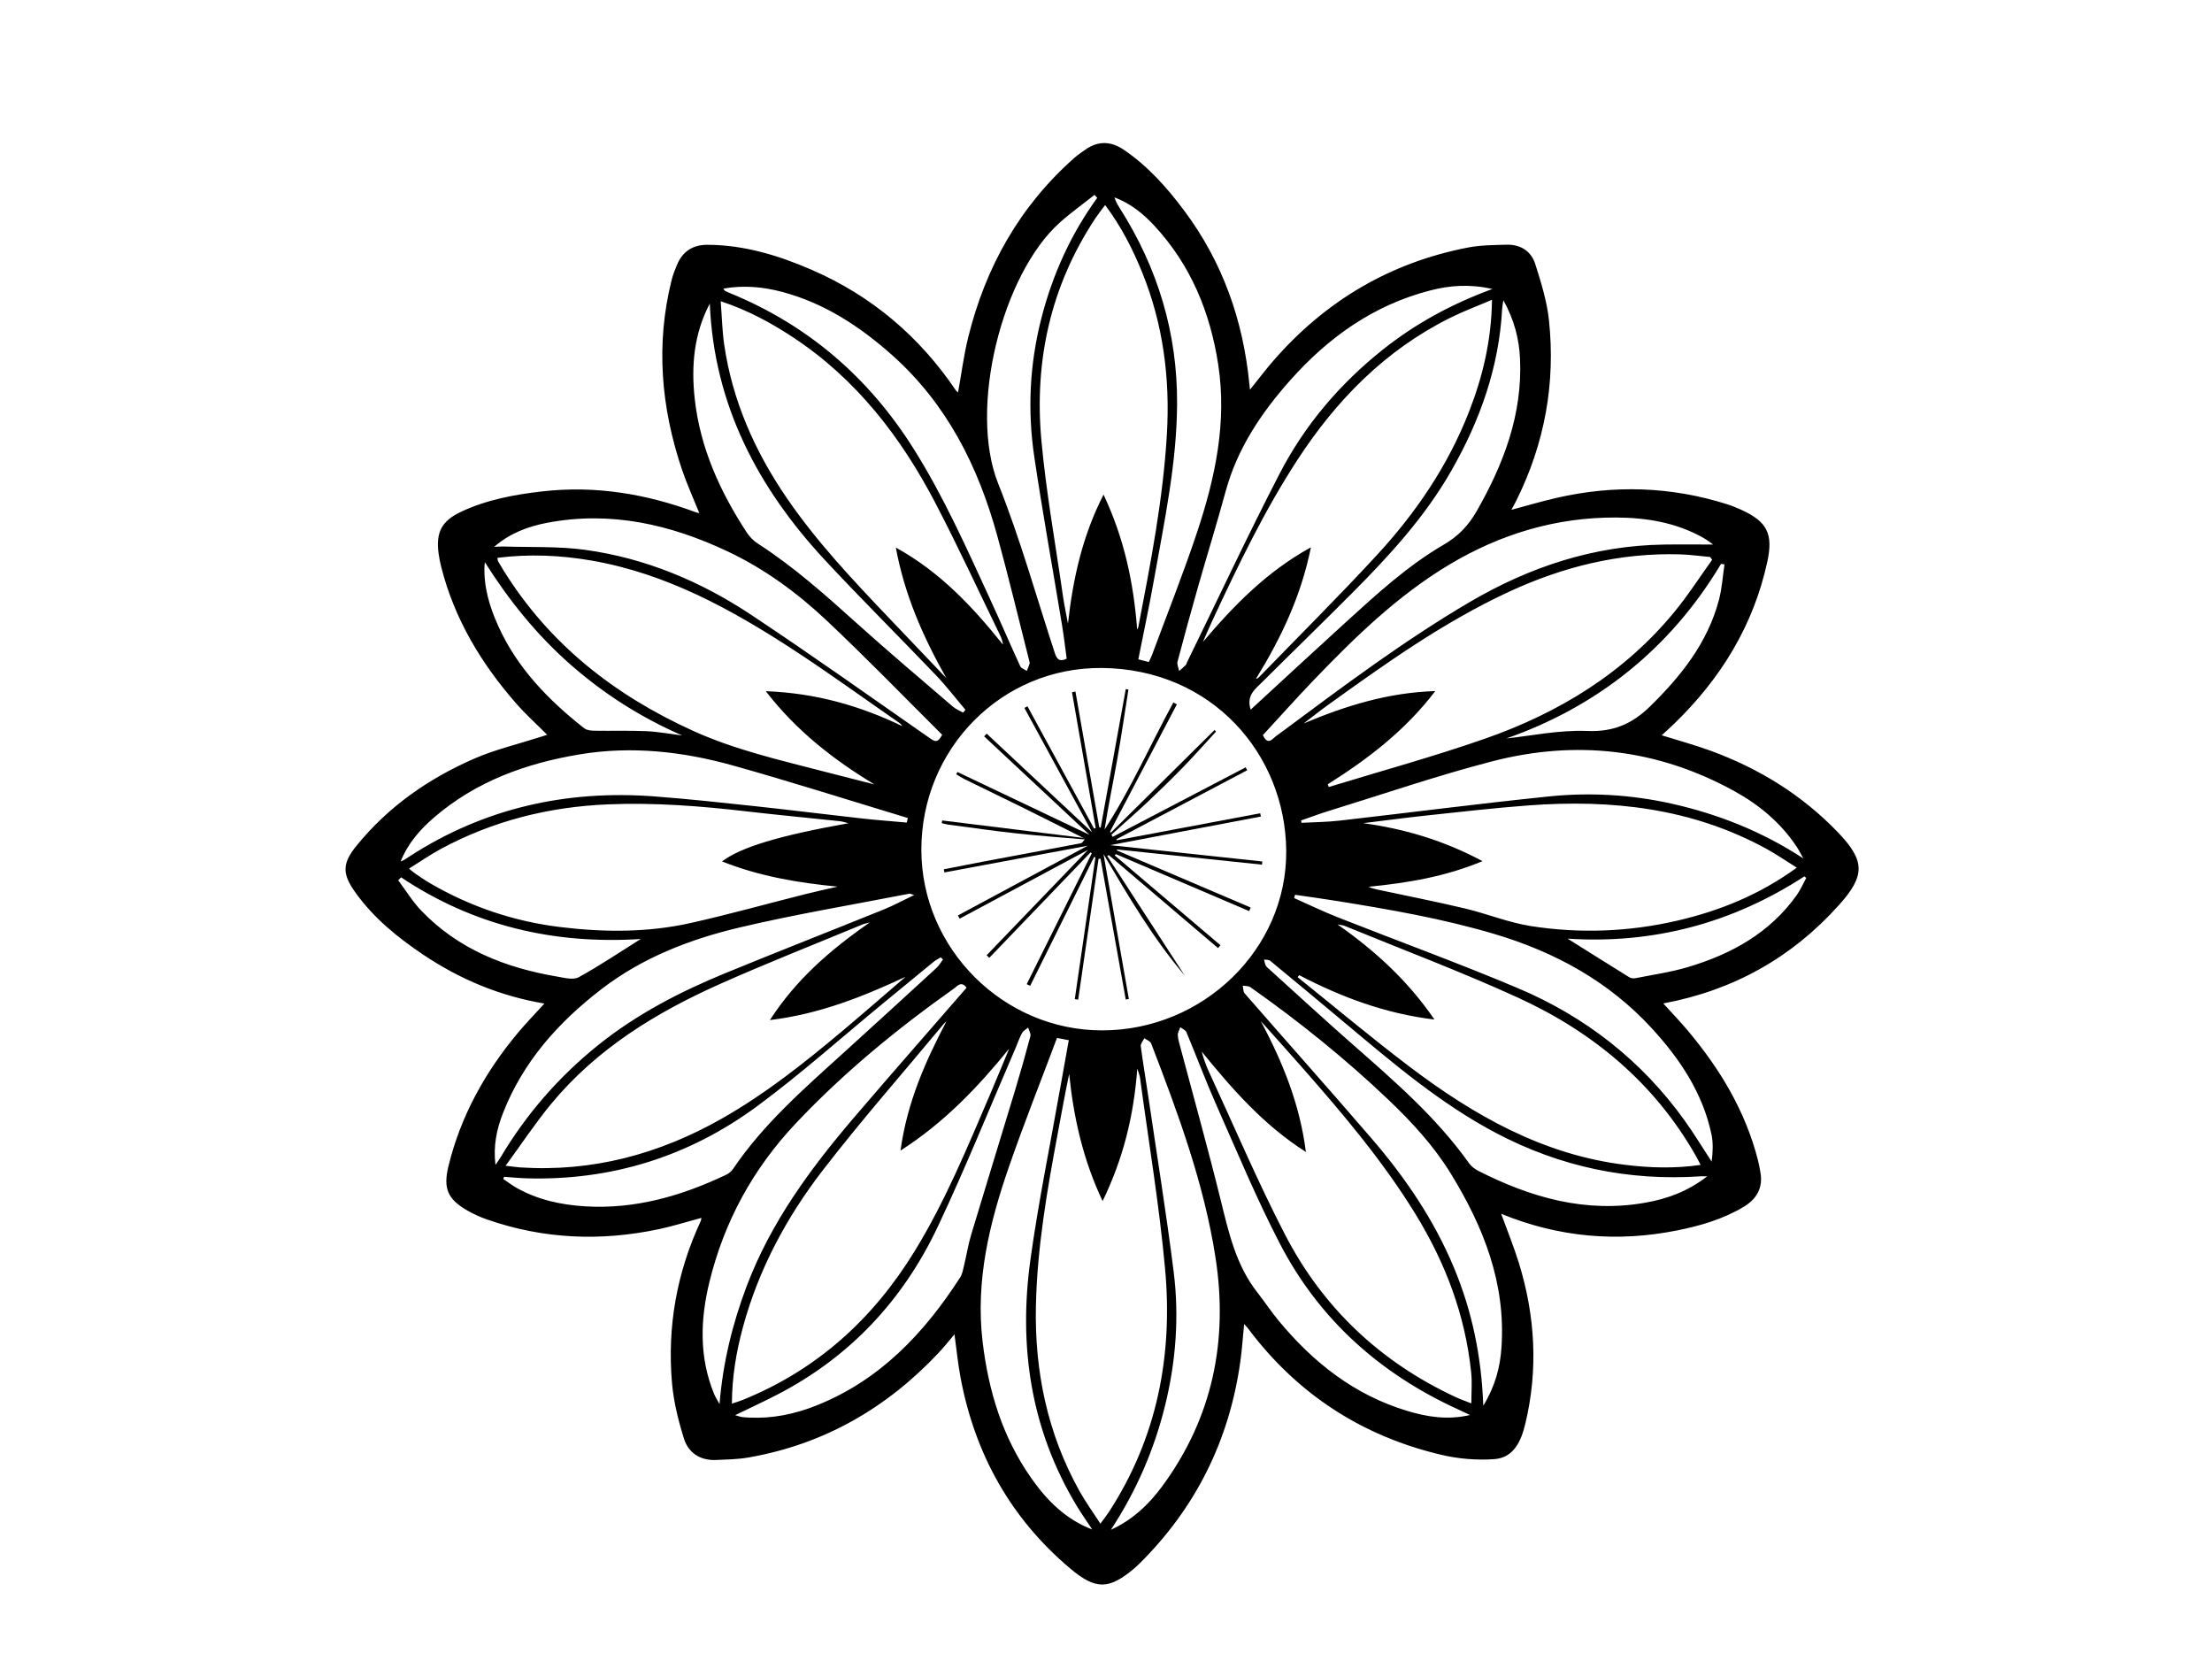 <?xml version="1.0" encoding="UTF-8"?><svg id="a" xmlns="http://www.w3.org/2000/svg" viewBox="0 0 800 600.7"><path d="M197.92,265.74c-3.94-3.96-7.83-7.46-11.26-11.38-12.62-14.43-22.32-30.52-27.07-49.3-.41-1.62-.75-3.26-.97-4.91-1.02-7.68,1.1-11.76,8.12-15.08,9.28-4.38,19.25-6.21,29.34-7.37,19.21-2.21,37.73,.89,55.74,7.6,.28,.1,.59,.13,1.09,.23-2.16-5.38-4.5-10.49-6.29-15.79-7.56-22.45-9.51-45.25-3.73-68.43,.48-1.93,1.23-3.81,2-5.65,2.05-4.85,5.79-7.17,11.03-7.14,13.28,.06,25.7,3.86,37.71,9.08,21.62,9.4,38.91,24.08,52.1,43.6,.17,.25,.45,.44,.76,.72,1.23-6.76,2.07-13.48,3.69-20,6.29-25.41,18.6-47.34,38.36-64.82,1.25-1.1,2.65-2.04,4.01-3,4.67-3.28,9.3-3.07,13.97,.11,8.7,5.93,15.57,13.66,21.8,22.01,13.89,18.6,21.28,39.66,23.53,62.64,.05,.53,.11,1.05,.22,2.06,3.03-3.76,5.67-7.28,8.55-10.58,18.8-21.57,42.16-35.4,70.3-40.83,4.56-.88,9.31-.9,13.98-1.02,4.99-.13,8.87,2.31,10.34,6.97,2.1,6.64,4.23,13.43,4.96,20.31,2.43,22.8-1.55,44.61-11.78,65.2-.54,1.09-1.14,2.14-1.81,3.39,5.57-1.48,10.96-3.09,16.42-4.34,20.75-4.75,41.33-4.1,61.67,2.34,1.69,.54,3.34,1.22,4.96,1.95,9.46,4.29,11.72,8.7,9.5,18.88-5.05,23.16-16.95,42.4-33.88,58.72-1.35,1.3-2.76,2.55-4.3,3.98,6.1,1.91,11.97,3.5,17.66,5.58,17.52,6.4,33.07,15.99,46.04,29.48,9.9,10.3,9.96,15.67,.45,26.28-17.02,18.98-38.06,30.85-63.58,35.63,3.16,3.49,6.29,6.73,9.17,10.18,11.48,13.74,20.52,28.82,25.03,46.33,.39,1.51,.66,3.05,.93,4.58,.99,5.68-1.38,9.67-6.2,12.54-7.38,4.39-15.46,6.75-23.78,8.42-21.74,4.38-42.94,2.55-63.78-5.99,2.22,6.11,4.56,11.83,6.38,17.71,5.95,19.23,7.07,38.74,2.31,58.38-1.46,6.02-4.1,12.12-11.15,12.63-6.34,.46-13-.1-19.19-1.56-28.71-6.77-52.09-21.96-69.85-45.63-.32-.42-.7-.8-1.46-1.67-.49,4.89-.77,9.26-1.38,13.59-4,28.55-16.17,53.02-36.72,73.29-.48,.47-.97,.92-1.48,1.36-9.3,7.87-14.06,8-23.41,.1-21.44-18.11-34.3-41.22-39.52-68.67-.98-5.13-1.48-10.36-2.25-15.94-1.95,2.29-3.69,4.51-5.61,6.56-18.88,20.12-41.64,33.26-68.98,37.99-3.82,.66-7.76,.72-11.66,.89-5.72,.24-9.99-2.58-11.61-7.78-2.04-6.53-3.72-13.33-4.31-20.13-1.76-20.37,1.76-39.94,10.42-58.53,.13-.28,.12-.63,.21-1.11-5.19,1.39-10.22,3-15.36,4.08-21.05,4.46-41.85,3.61-62.26-3.54-2.4-.84-4.75-1.91-6.96-3.17-7.21-4.12-8.86-8.02-6.88-16.12,4.4-17.98,13.11-33.75,24.88-47.89,3.03-3.64,6.35-7.05,9.8-10.86-16.18-2.73-30.6-8.81-43.85-17.7-9.21-6.19-17.77-13.14-24.33-22.23-4.96-6.87-5.08-10.58,.22-17.12,11.47-14.15,26.07-24.32,42.62-31.53,7.49-3.26,15.58-5.16,23.39-7.67,.82-.26,1.64-.52,2.94-.93Zm135.3,41.61c.05,35.72,29.71,65.29,65.44,65.25,36.47-.04,66.82-29.41,66.52-64.98-.3-34.83-26.78-65.66-66.59-66.07-36.3-.38-65.42,29.16-65.37,65.8Zm64.75,243.63c1.34-1.83,2.29-3.02,3.12-4.29,17.41-26.81,23.14-56.54,20.28-87.83-2.11-23.15-5.97-46.14-9.08-69.19-.12-.86-.5-1.68-.98-3.26-1.25,17.11-5.11,32.64-12.54,47.92-7.12-15.08-10.51-30.3-12.09-46.01-1.5,7.15-2.78,14.26-4.1,21.36-3.87,20.7-7.49,41.42-7.93,62.56-.5,23.62,4.15,46.03,15.67,66.8,2.19,3.95,4.87,7.63,7.65,11.94Zm82.23-267.37l.38,.98c18.78-5.75,37.75-10.94,56.28-17.4,26.93-9.38,50.75-23.89,69.03-46.31,4.79-5.88,8.91-12.3,13.34-18.47l-.74-.99c-3.63-.33-7.26-.85-10.9-.96-21.8-.63-42.37,4.48-62.02,13.61-23.67,10.99-44.77,26.1-65.84,41.26-1.45,1.04-2.85,2.14-4.27,3.22-1.32,1.01-2.64,2.03-3.96,3.05,15.12-6.35,30.43-11.16,47.59-11.7-10.94,14.36-24.43,24.59-38.9,33.71Zm59.4-175.21c-5.48,2.35-10.46,4.2-15.18,6.56-23.42,11.67-41.05,29.64-55.17,51.31-12,18.43-21.49,38.2-30.75,58.09-1.2,2.57-2.3,5.19-3.45,7.78,11.2-13.22,23.09-25.43,39.06-34.22-3.58,17.76-10.89,32.97-19.89,47.56,.5-.09,.83-.31,1.1-.58,14.21-14.66,28.7-29.06,42.55-44.06,14.15-15.32,25.8-32.41,33.44-52,4.92-12.63,8.08-25.63,8.29-40.44Zm-232.72,189.29c-1.5-.36-2.29-.65-3.1-.73-11.3-1.2-22.61-2.26-33.9-3.57-16.64-1.94-33.32-3.22-50.08-2.52-21.32,.89-41.57,5.97-60.41,16.14-3.85,2.08-7.46,4.6-11.47,7.09,1.13,.91,1.7,1.43,2.33,1.85,1.76,1.18,3.49,2.4,5.32,3.46,14.61,8.49,30.27,13.79,47.09,15.83,15.84,1.93,31.63,2.01,47.22-1.49,13.88-3.11,27.6-6.95,41.39-10.42,3.87-.98,7.78-1.81,11.67-2.71-14.35-1.39-28.23-3.72-41.82-9.12,6.94-5.21,20.77-9.35,45.76-13.81Zm342.96,16.07c-3.94-2.46-7.32-4.8-10.91-6.77-26.96-14.8-56.1-17.99-86.16-15.74-12.33,.92-24.63,2.34-36.92,3.65-7.62,.81-15.23,1.84-22.84,2.77,15.02,2.04,29.25,6.29,43.16,13.73-13.56,5.67-27.25,7.88-41.18,9.27,1.05,.48,2.1,.79,3.16,1.01,10.54,2.26,21.13,4.33,31.62,6.82,8,1.9,15.75,5.1,23.82,6.37,17.66,2.77,35.37,2.11,52.84-1.91,15.42-3.55,29.9-9.38,43.41-19.21Zm-307.55,55.58c-.32,.3-.68,.57-.96,.9-14.67,17.65-29.86,34.91-43.86,53.08-13.03,16.91-23.09,35.67-28.75,56.5-2.43,8.93-3.97,17.98-4.02,27.76,1.57-.54,2.81-.89,4-1.38,26.79-10.87,47.06-29.25,62.08-53.74,11.1-18.08,19.12-37.64,27.44-57.05,2.3-5.37,4.5-10.78,6.74-16.17-11.3,13.9-23.43,26.68-39.28,36.83,2.38-17.39,8.97-32.2,16.61-46.73ZM260.65,108.94c.45,5.74,.55,10.76,1.27,15.7,2.97,20.31,11.08,38.57,22.6,55.41,10.75,15.72,23.75,29.52,36.83,43.25,6.96,7.32,13.94,14.62,20.91,21.93-8.28-14.69-15.07-29.85-18.27-47.23,16.07,8.87,27.81,21.46,38.73,35.09-.14-1.13-.44-2.16-.9-3.12-7.78-15.99-15.23-32.15-23.44-47.91-12.53-24.03-28.73-45.08-51.73-60.19-7.9-5.2-16.16-9.69-26-12.94Zm-80.76,92.79c.13,.76,.1,1.01,.21,1.18,.67,1.16,1.35,2.3,2.06,3.44,16.58,26.63,40.09,45.02,68.38,57.88,15,6.82,30.92,10.48,46.73,14.58,6.32,1.64,12.65,3.24,18.98,4.85-14.77-8.94-28.14-19.29-39.3-33.72,18.08,.68,34.04,5.26,49.35,12.63-.27-.51-.62-.86-1.02-1.14-12.73-8.82-25.27-17.93-38.23-26.39-22.57-14.71-46.01-27.62-73.04-32.32-11.27-1.96-22.57-2.46-34.11-1Zm276.11,167.53c7.83,14.73,14.08,29.87,16.29,47.3-15.44-9.83-26.71-22.84-37.67-36.28,.67,2.55,1.52,4.93,2.58,7.22,9.1,19.68,17.58,39.67,27.53,58.91,13.67,26.46,34.44,46.06,61.55,58.72,1.87,.87,3.83,1.55,5.85,2.35,0-3.97,.31-7.56-.05-11.08-2.12-20.74-9.3-39.72-20.17-57.41-11.97-19.48-26.72-36.79-41.76-53.88-4.68-5.32-9.43-10.57-14.15-15.86Zm-56.31-295.12c-1.3,1.76-2.47,3.21-3.5,4.75-16.17,24.39-22.18,51.45-19.57,80.24,1.71,18.82,5.1,37.48,7.78,56.2,.49,3.41,1.22,6.79,1.84,10.18,1.8-16.12,5.16-31.57,12.87-46.65,7.52,15.9,10.87,31.95,12.16,48.78,.23-.47,.37-.65,.41-.84,4.45-23.17,8.99-46.31,10.35-69.96,1.15-20.1-1.35-39.56-8.92-58.27-3.46-8.55-7.65-16.73-13.43-24.44Zm70.17,278.5l-.56,.71c13.46,10.81,26.69,21.93,40.45,32.35,23.3,17.65,48.29,31.88,78.02,35.52,8.95,1.1,17.91,1.38,27.28,.03-.64-1.22-1.1-2.19-1.63-3.12-14.96-26.37-37.17-44.89-64.32-57.32-20.58-9.42-41.83-17.39-62.78-25.99-.55-.23-1.19-.26-2.61-.55,13.86,9.72,25.52,20.46,35.08,34.41-17.96-2.17-33.74-8.16-48.91-16.04Zm-155.32-19.05c-1.44,.37-1.96,.44-2.42,.63-17.34,7.2-34.83,14.06-51.97,21.71-23.09,10.31-44.41,23.43-60.78,43.21-5.71,6.9-10.66,14.42-16.51,22.41,2.62,.3,3.91,.51,5.21,.6,26.15,1.71,50.3-4.79,72.95-17.63,15.79-8.95,29.91-20.19,43.75-31.8,7.65-6.42,15.16-12.99,22.74-19.5-15.5,7.22-31.14,13.48-49.07,15.65,9.52-14.71,21.79-25.35,36.1-35.28Zm80.48,219.49c-1.89-2.86-3.88-5.66-5.65-8.6-16.64-27.64-21.07-57.72-16.68-89.16,2.92-20.91,7.18-41.62,10.85-62.43,.98-5.55,1.99-11.1,3-16.74-1.51-.29-2.56-.49-4.26-.82-5.81,15.5-11.89,30.78-17.28,46.3-7.13,20.53-12.25,41.43-9.63,63.53,2.12,17.87,7.21,34.6,17.66,49.44,5.65,8.02,12.39,14.83,22,18.48Zm6.77,.09c7.7-3.5,13.66-9.07,18.56-15.74,18.21-24.77,23.9-52.68,19.26-82.64-4.15-26.85-13.57-52.25-23.29-77.49-.31-.82-1.63-1.25-2.47-1.86-.45,.95-1.38,1.97-1.27,2.85,.76,5.96,1.78,11.88,2.66,17.82,3.12,21.24,6.55,42.45,9.23,63.75,2.04,16.26,.82,32.49-3.12,48.46-3.95,16.03-10.44,30.93-19.56,44.84Zm-73.87-255.71c.14-.55,.28-1.1,.42-1.65-21.03-6.35-41.97-13.03-63.12-18.96-18.16-5.09-36.74-7.19-55.57-4.06-19.4,3.23-37.45,9.73-52.61,22.77-5.06,4.35-9.43,9.26-12.15,15.95,.75-.32,1.06-.41,1.32-.57,.66-.41,1.3-.85,1.95-1.28,27-17.48,56.7-24.06,88.53-21.67,12.22,.92,24.4,2.25,36.59,3.56,12.84,1.38,25.65,2.99,38.48,4.42,5.38,.6,10.77,.99,16.16,1.48Zm-66.28-193.1c.36,.59,.39,.73,.48,.77,.5,.25,.99,.5,1.51,.71,28.4,11.53,50.49,30.55,66.77,56.4,10.89,17.28,19.15,35.91,27.67,54.39,3.72,8.07,7.22,16.25,10.93,24.32,.35,.75,1.55,1.11,2.36,1.65,.34-.87,.75-1.72,1-2.62,.11-.39-.08-.88-.19-1.31-3.81-14.97-7.39-30.01-11.49-44.91-6.91-25.15-18.27-47.78-38.14-65.44-11.62-10.33-24.38-18.67-39.57-22.74-6.9-1.85-13.92-2.51-21.34-1.23Zm69.01,219.29c-1.31-.38-1.54-.53-1.73-.49-20.51,4.01-41.17,7.43-61.49,12.24-17.91,4.24-35.07,10.87-49.93,22.3-15.64,12.03-28.42,26.33-35.66,45-2.22,5.73-3.48,11.65-2.65,18.53,.86-1.25,1.38-1.93,1.81-2.65,9.32-15.7,21.12-29.23,35.35-40.67,13.94-11.2,29.64-19.3,46.06-26.04,19.01-7.8,38.16-15.29,57.21-22.99,3.46-1.4,6.76-3.2,11.01-5.23Zm321.55-13.23c-.81-1.43-1.54-2.92-2.45-4.29-5.75-8.64-13.5-15.08-22.49-20.04-27.74-15.3-57.18-18.65-87.59-10.78-19.98,5.17-39.56,11.92-59.31,18-3.31,1.02-6.55,2.25-9.82,3.38l.18,.85c4.59-.25,9.2-.27,13.76-.79,25.22-2.88,50.39-6.15,75.63-8.74,14.8-1.52,29.63-.69,44.22,2.55,17.07,3.79,33.07,10.18,47.86,19.85Zm-183.83,13.13c-.1,.4-.21,.81-.31,1.21,5.25,2.33,10.43,4.84,15.77,6.95,21.69,8.56,43.63,16.54,65.11,25.61,24.4,10.3,44.75,26.17,60.3,47.83,3.47,4.83,6.54,9.93,9.8,14.91,.44-3.4,.6-6.76-.08-9.94-3.19-14.96-11.41-27.21-21.55-38.26-15.57-16.96-34.98-27.58-56.88-34.1-18.82-5.6-38.09-8.91-57.42-12.02-4.91-.79-9.83-1.45-14.75-2.17Zm71.34-219.05c-8.23-1.87-15.37-1.29-22.41,.52-20.46,5.25-36.89,16.97-50.7,32.52-10.43,11.74-19.09,24.61-23.31,40.07-3.13,11.48-6.65,22.86-9.92,34.3-2.59,9.09-5.1,18.2-7.5,27.34-.27,1.01,.37,2.26,.59,3.39,.8-.71,1.62-1.41,2.39-2.16,.22-.22,.26-.6,.41-.9,11.13-22.78,21.88-45.76,33.52-68.28,9.1-17.61,21.82-32.55,37.42-44.94,11.68-9.28,24.59-16.36,39.53-21.86Zm-190.14,252.69c-1.9-2.63-3.36-.57-4.56,.28-20.52,14.53-39.89,30.41-57.19,48.75-15.5,16.43-25.93,35.54-31.26,57.41-3.3,13.55-3.74,27.12,1.67,40.36,.53,1.3,1.32,2.49,2,3.74,1.21-14.99,4.67-29.05,9.86-42.76,8.67-22.87,22.86-42.21,38.54-60.58,13.47-15.77,27.16-31.34,40.94-47.21ZM178.73,197.76c1.1-.05,2.21-.17,3.31-.14,9.89,.33,19.89-.13,29.65,1.22,21.81,3.01,41.84,11.43,60.08,23.55,21.88,14.54,43.32,29.76,64.87,44.79,2.03,1.42,2.79,.87,4.11-1.47-13.86-13.77-27.44-27.81-41.63-41.18-10.64-10.03-22.42-18.72-35.75-25.03-20.79-9.85-42.39-14.83-65.45-10.46-7,1.33-13.59,3.81-19.19,8.72Zm440.87-.84c-.98-.67-2.24-1.69-3.64-2.47-9.79-5.51-20.55-7.27-31.53-7.31-21.67-.09-41.76,5.96-60.28,17.04-18.64,11.15-34.07,26.18-49,41.73-6.31,6.58-12.39,13.39-18.41,19.92,1.1,2.36,2.19,2.68,3.78,1.19,1.05-.98,2.29-1.77,3.45-2.64,21.99-16.34,43.93-32.79,67.6-46.69,21.67-12.72,44.9-20.4,70.25-20.77,5.96-.09,11.91-.01,17.79-.01Zm-204.13,42.49c.47-1.01,.84-1.69,1.11-2.41,5.48-14.79,11.33-29.46,16.32-44.42,6.55-19.66,10.9-39.74,7.69-60.71-2.9-18.93-9.91-35.98-23.04-50.18-4.06-4.39-8.67-8.16-14.51-10.31,.5,1.47,1.22,2.77,2.01,4.02,13.73,21.59,20.81,45.15,20.66,70.76-.13,21.39-4.58,42.23-8.3,63.16-1.72,9.7-3.79,19.34-5.72,29.1,1.39,.36,2.45,.64,3.79,.98Zm116.19,272.28c-1.81-.86-2.98-1.42-4.16-1.96-28.23-12.83-50.34-32.49-64.64-60.05-8.43-16.25-15.47-33.23-22.9-49.98-3.87-8.72-7.2-17.67-10.89-26.48-.32-.76-1.44-1.18-2.19-1.76-.33,.94-.94,1.89-.91,2.82,.05,1.42,.5,2.83,.87,4.23,4.9,18.46,10.06,36.86,14.63,55.4,2.92,11.81,5.53,23.61,13.28,33.46,2.62,3.33,4.94,6.89,7.64,10.15,12.53,15.17,27.49,26.97,46.62,32.7,7.13,2.14,14.43,3.36,22.64,1.47Zm4.79-3.37c4.32-7.06,6.09-13.9,6.58-21.07,1.6-23.25-6.54-43.72-18.42-63.01-6.12-9.93-13.99-18.47-22.41-26.5-15.61-14.87-32.35-28.35-49.96-40.75-.71-.5-1.85-.4-2.79-.57,.22,.95,.13,2.16,.69,2.8,15.32,17.56,30.84,34.96,46.04,52.62,12.12,14.08,22.48,29.34,29.68,46.61,6.53,15.67,9.93,31.98,10.59,49.87ZM396.82,71.52l-.99-1.04c-4.21,3.34-8.6,6.47-12.59,10.05-20.84,18.71-33.07,67.18-22.24,94.32,7.97,19.97,13.77,40.81,20.49,61.29,.7,2.14,1.62,3.34,4.29,2.05-.55-3.99-1-8.05-1.67-12.08-3.35-20.29-7.02-40.54-10.04-60.88-2.5-16.79-1.7-33.54,2.54-50.07,4.04-15.8,10.63-30.4,20.22-43.63Zm-130.95,440.22c1.2,.34,1.83,.59,2.49,.68,.88,.13,1.78,.16,2.67,.2,8.38,.4,16.4-1.26,24.15-4.34,22.97-9.12,39.01-26.09,52.07-46.34,.81-1.26,1.07-2.9,1.43-4.4,.89-3.67,1.47-7.43,2.55-11.04,5.24-17.45,10.63-34.85,15.9-52.29,1.96-6.49,3.8-13.01,5.53-19.56,.23-.89-.53-2.05-.83-3.08-.75,.65-1.73,1.17-2.19,1.98-.87,1.54-1.42,3.25-2.12,4.89-9.4,21.74-18.25,43.74-28.36,65.14-12.54,26.55-31.8,47.18-58.13,60.78-4.82,2.49-9.76,4.76-15.15,7.38Zm-9.17-401.95c-5.74,10.86-6.75,22.5-5.45,34.36,1.95,17.77,9.14,33.61,18.83,48.41,1.01,1.54,2.42,2.98,3.96,3.98,13,8.38,24.48,18.62,35.93,28.93,11.35,10.22,23.04,20.07,34.63,30.04,1.07,.92,2.47,1.46,3.72,2.18l.84-1.01c-3.56-4.21-6.93-8.61-10.73-12.59-13.26-13.88-26.91-27.41-39.99-41.46-24.33-26.16-40.22-56.23-41.73-92.83Zm195.63,146.82c11.75-10.81,23.19-21.41,34.73-31.91,11.06-10.06,22.13-20.2,35.1-27.75,5.26-3.06,8.93-6.93,11.88-12.08,9.78-17.1,16.6-35,15.7-55.1-.32-7.28-2.14-14.19-6.03-21.2-.21,1.48-.39,2.32-.44,3.16-1.14,21.03-7.97,40.26-18.33,58.41-9.55,16.74-22.44,30.78-35.92,44.32-10.71,10.76-21.61,21.32-32.37,32.04-2.61,2.6-6.03,4.96-4.32,10.13Zm165.12,168.75c-1.35,0-1.78-.03-2.2,0-26.2,1.78-50.88-3.36-74.17-15.64-20.1-10.6-37.22-25.21-54.48-39.66-9.06-7.59-18.14-15.15-27.26-22.66-.5-.41-1.45-.28-2.19-.4,.2,.73,.29,1.51,.64,2.16,.31,.56,.89,.99,1.39,1.44,9.93,8.98,19.78,18.06,29.83,26.89,15.18,13.34,30.48,26.54,42.31,43.17,.8,1.13,2.06,2.08,3.31,2.72,19.06,9.71,38.91,15.37,60.54,11.51,7.84-1.4,15.19-4.03,22.28-9.53Zm-435.13,.18l-.32,.78c1.59,1.07,3.11,2.25,4.77,3.19,7.72,4.37,16.16,6.19,24.9,6.72,18.04,1.09,34.8-3.75,50.9-11.4,.96-.45,1.92-1.2,2.51-2.07,10.92-16.17,25.46-28.88,39.76-41.83,11.32-10.25,22.58-20.58,33.84-30.91,.94-.86,1.58-2.04,2.36-3.07l-.81-.77c-.88,.55-1.83,1.02-2.63,1.67-6.13,5-12.23,10.05-18.34,15.07-15.15,12.45-29.8,25.59-45.57,37.2-24.58,18.08-52.5,26.84-83.2,25.98-2.72-.08-5.44-.36-8.16-.55Zm441.37-221.46l-1.25-.18c-18.53,31.01-45.3,51.82-77.62,63.13,8.75-.91,19.05-3.12,29.24-2.7,9.45,.39,16.25-2.56,22.72-8.9,11.23-11,20.79-22.98,24.89-38.47,1.11-4.18,1.37-8.58,2.02-12.88Zm-448.33-.77c-.04,.39-.11,.78-.13,1.17-.36,7.76,1.84,14.96,4.98,21.92,6.88,15.24,18.19,26.8,31.1,36.97,.91,.71,2.44,.85,3.69,.87,6.24,.1,12.49-.11,18.71,.16,4.36,.2,8.69,1.01,13.03,1.55-14.86-6.44-28.3-15-40.42-25.64-12.18-10.7-22.22-23.18-30.96-37Zm477.88,114.19l-.64-.6c-26.21,17.02-54.87,24.54-85.65,22.53,7.3,4.58,14.8,9.32,22.35,13.98,.59,.36,1.52,.45,2.22,.31,6.32-1.26,12.75-2.17,18.91-4,15.7-4.67,29.6-12.31,39.37-26.02,1.36-1.91,2.3-4.12,3.44-6.19Zm-508.18-.25l-1.04,1.07c2.75,3.67,5.16,7.66,8.31,10.95,13.41,14.02,30.5,20.7,49.21,23.88,2.56,.44,5.78,1.31,7.75,.23,7.54-4.13,14.69-8.97,22.43-13.82-31.43,2-60.44-4.79-86.66-22.31Z"/><path d="M391.8,303c-7.21-3.61-14.41-7.26-21.64-10.83-7.08-3.5-14.2-6.92-21.29-10.4-1.05-.52-2.02-1.18-3.03-1.78l.42-.83c15.66,7.45,31.32,14.89,47.79,22.73-13.12-12.25-25.62-23.93-38.12-35.61l.92-.98c12.63,11.81,25.25,23.63,38.14,35.68-8.26-15.17-16.38-30.07-24.5-44.98l1.1-.6,24.1,44.23,.58-.21c-2.86-16.37-5.71-32.75-8.57-49.12l1.25-.21c2.87,16.34,5.73,32.67,8.6,49.01l.52,.23c3.03-16.71,6.05-33.43,9.08-50.14l.96,.17c-1.34,8.43-2.56,16.87-4.05,25.27-1.49,8.41-3.25,16.78-4.58,25.34,9.5-14.64,16.56-30.65,24.88-45.95l1.27,.68c-8.06,15.35-16.11,30.7-24.17,46.04l.26,.4c12.51-12.38,25.01-24.77,37.52-37.15l.57,.54c-3.92,4.26-7.76,8.61-11.8,12.77-4.2,4.32-8.52,8.53-12.91,12.66-4.29,4.04-8.74,7.92-13.12,11.87l.42,.79,48.11-25.14,.56,1.05c-15.76,8.32-31.52,16.63-47.28,24.95l.08,.38c17.3-3.26,34.61-6.51,51.91-9.77l.23,1.18c-17.88,3.4-35.76,6.79-54.5,10.35,18.85,2.02,36.93,3.96,55.02,5.9-.04,.38-.08,.76-.12,1.15-17.47-1.83-34.94-3.66-52.41-5.49l-.12,.32c16.15,6.89,32.29,13.79,48.44,20.68l-.54,1.29c-16.08-6.87-32.17-13.75-48.25-20.62l-.36,.5c12.74,10.82,25.49,21.64,38.23,32.46l-.88,1.03c-13.17-11.21-26.34-22.41-39.51-33.62l-.57,.31,28.01,43.21c-11.38-13.4-20.26-28.46-29.35-43.87,3.1,17.74,6.13,35.06,9.16,52.37l-1.12,.2c-3.04-16.97-6.08-33.95-9.12-50.92l-.71,.03c-2.46,16.98-4.91,33.95-7.37,50.93l-1.23-.18c2.49-17.09,4.97-34.17,7.46-51.26l-.47-.17c-7.71,15.54-15.42,31.09-23.13,46.63l-1.24-.62c7.84-15.77,15.68-31.54,23.52-47.31l-.43-.34c-12.21,12.71-24.42,25.42-36.63,38.13l-.97-.92c12.04-12.51,24.07-25.03,36.66-38.11-15.92,8.53-31.16,16.7-46.41,24.87l-.62-1.17c15.48-8.31,30.96-16.63,46.92-25.2-17.68,3.29-34.75,6.47-51.81,9.65l-.23-1.13c4.65-.91,9.29-1.84,13.95-2.72,11.9-2.24,23.8-4.44,35.69-6.72,.51-.1,.88-.9,1.32-1.38l-.49-.55Z"/><path d="M391.8,303l.49,.55c-8.18-.71-16.37-1.28-24.53-2.17-8.28-.9-16.53-2.09-24.8-3.18-.8-.11-1.58-.36-2.37-.55l.16-.96c17.01,2.1,34.03,4.2,51.04,6.3Z"/></svg>